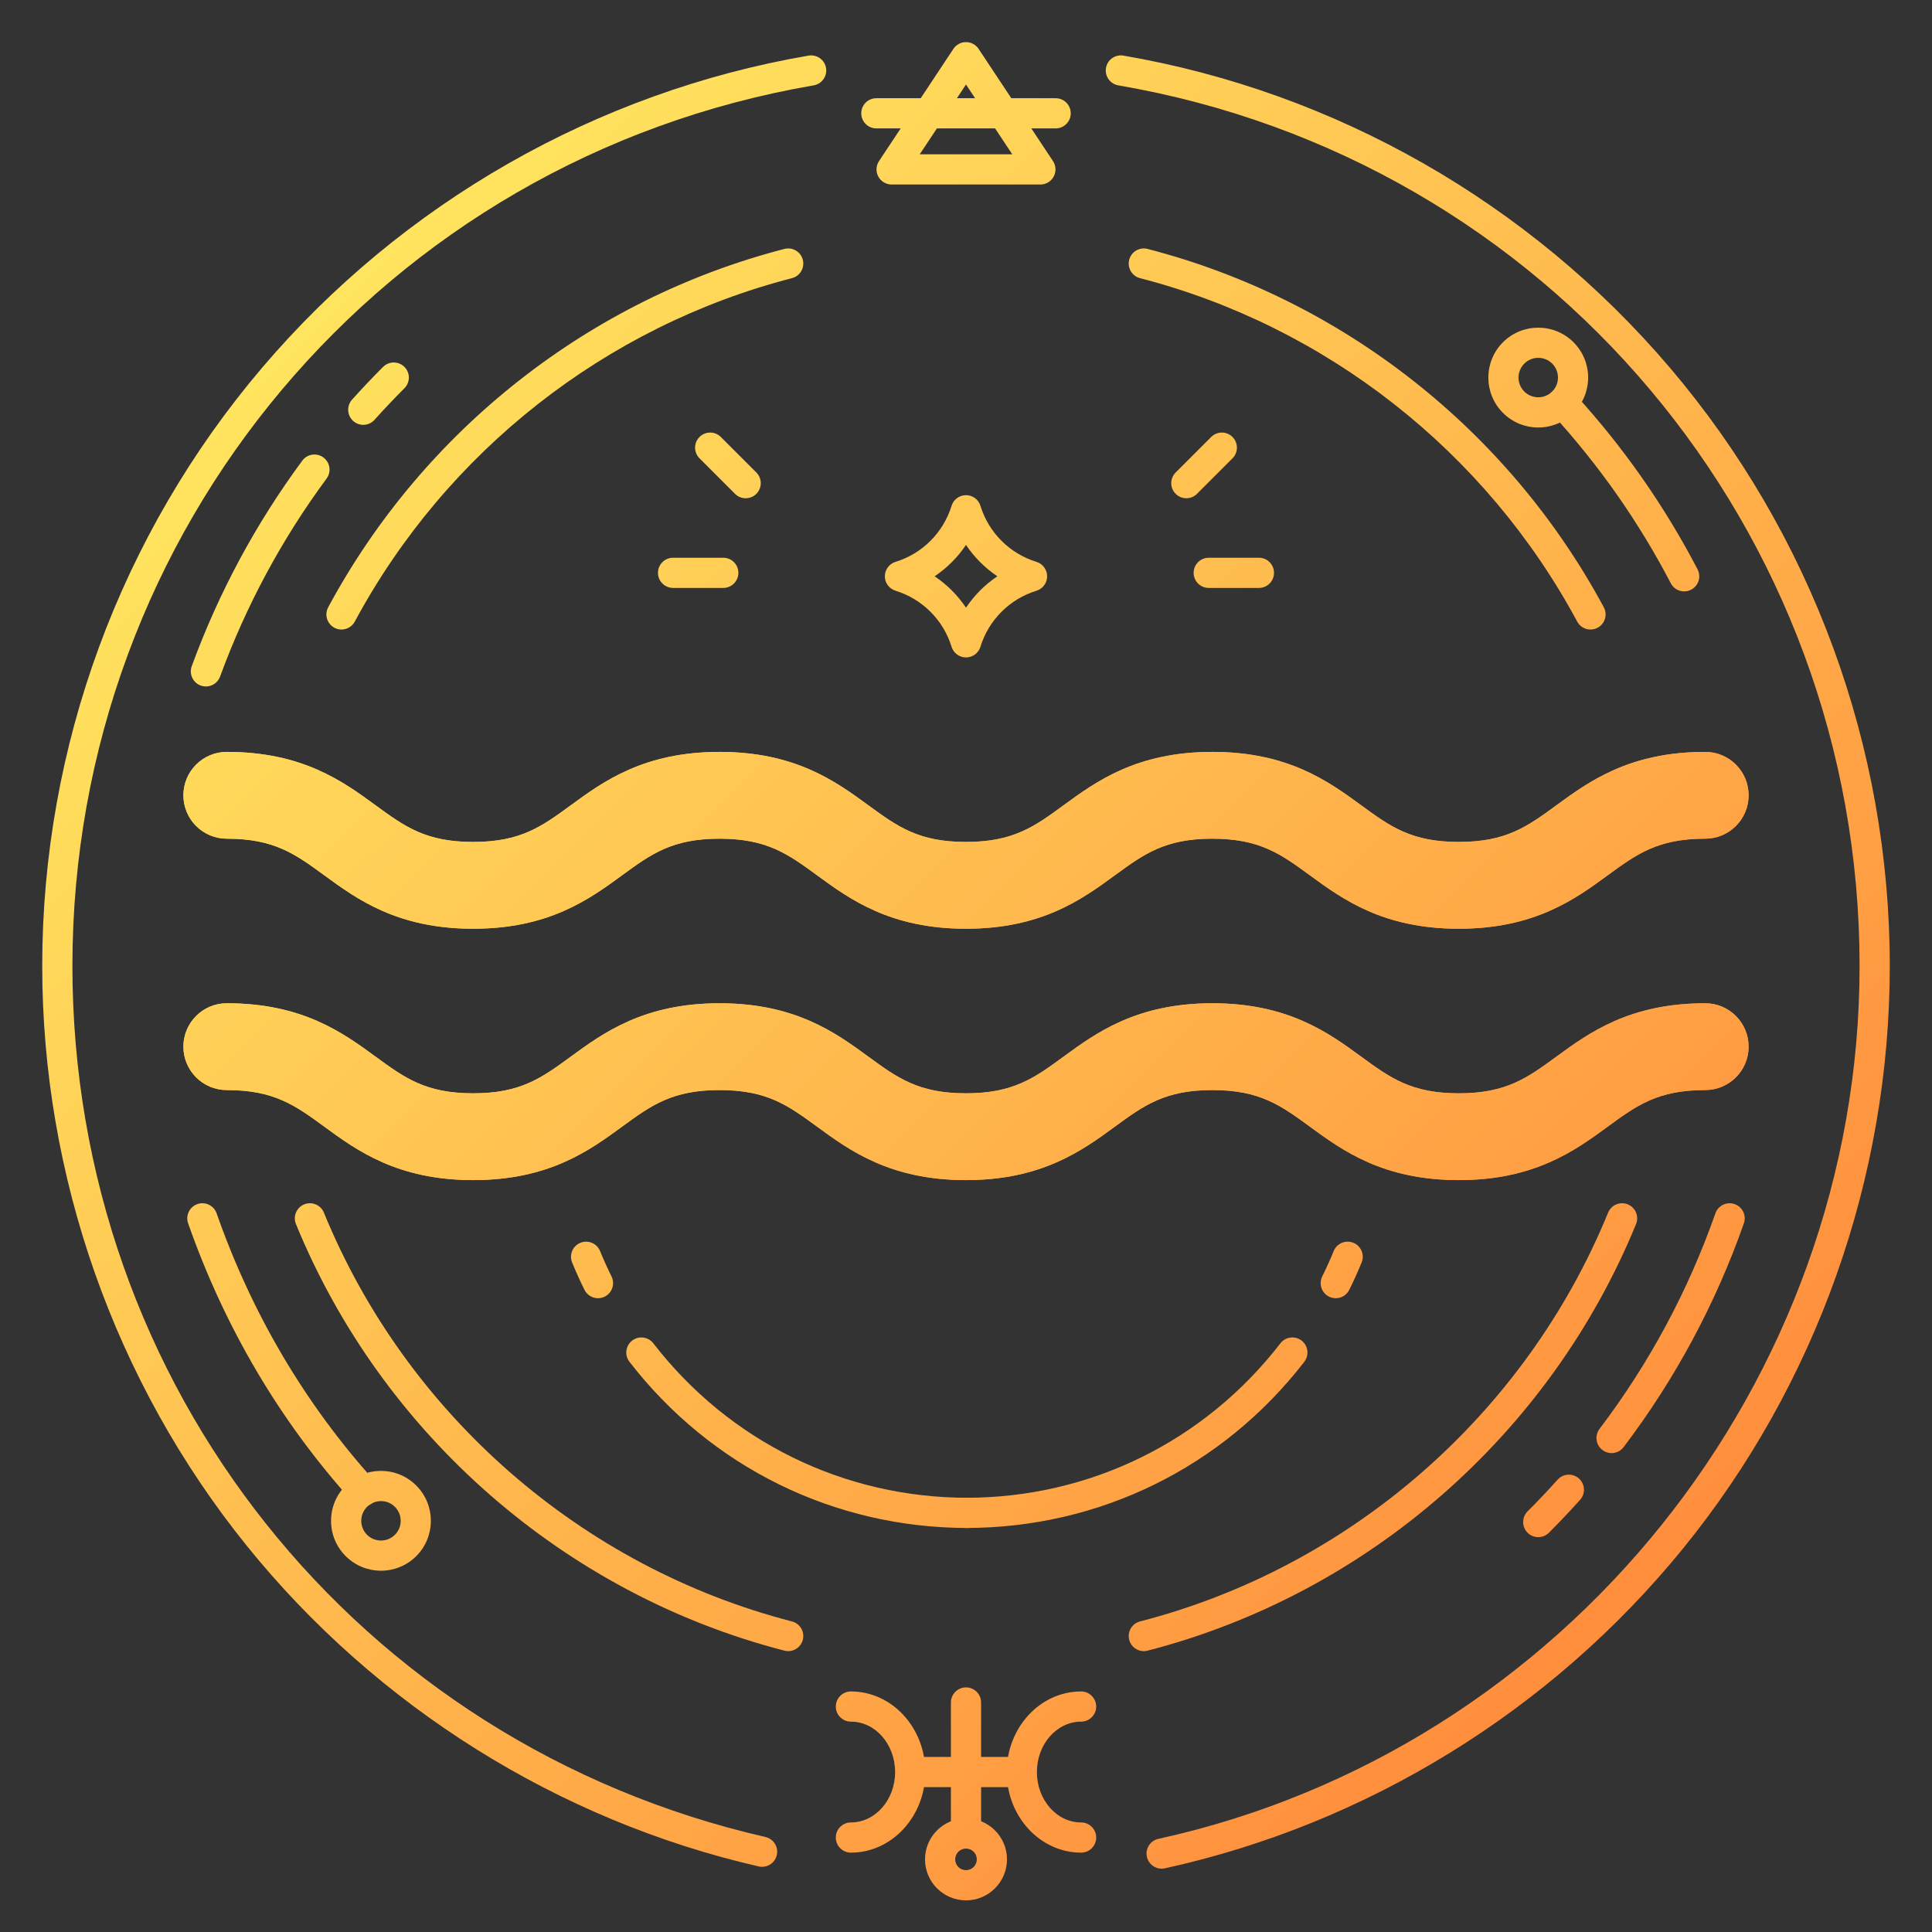 <?xml version="1.0" encoding="UTF-8"?>
<svg xmlns="http://www.w3.org/2000/svg" width="512" height="512" xmlns:xlink="http://www.w3.org/1999/xlink" viewBox="0 0 512 512">
  <rect x="0" y="0" width="512" height="512" fill="#333333" stroke="none"/>
  <defs>
    <linearGradient id="d" x1="-113.028" y1="129.065" x2="378.45" y2="622.108" gradientUnits="userSpaceOnUse">
      <stop offset="0" stop-color="#fff766"/>
      <stop offset="1" stop-color="#ff7c36"/>
    </linearGradient>
    <linearGradient id="e" x1="2.919" y1="13.486" x2="494.397" y2="506.529" xlink:href="#d"/>
    <linearGradient id="f" x1="-31.544" y1="47.839" x2="459.934" y2="540.882" xlink:href="#d"/>
    <linearGradient id="g" x1="18.274" y1="-1.82" x2="509.752" y2="491.223" xlink:href="#d"/>
    <linearGradient id="h" x1="-75.007" y1="91.164" x2="416.471" y2="584.207" xlink:href="#d"/>
    <linearGradient id="i" x1="-81.379" y1="97.515" x2="410.1" y2="590.559" xlink:href="#d"/>
    <linearGradient id="j" x1="25.113" y1="-8.638" x2="516.591" y2="484.406" xlink:href="#d"/>
    <linearGradient id="k" x1="134.54" y1="-117.717" x2="626.018" y2="375.326" xlink:href="#d"/>
    <linearGradient id="l" x1="6.351" y1="10.064" x2="497.829" y2="503.108" xlink:href="#d"/>
    <linearGradient id="m" x1="-32.811" y1="49.102" x2="458.667" y2="542.146" xlink:href="#d"/>
    <linearGradient id="n" x1="-133.71" y1="149.68" x2="357.769" y2="642.724" xlink:href="#d"/>
    <linearGradient id="o" x1="15.167" y1="1.277" x2="506.645" y2="494.32" xlink:href="#d"/>
    <linearGradient id="p" x1="54.275" y1="-37.707" x2="545.753" y2="455.336" xlink:href="#d"/>
    <linearGradient id="q" x1="159.11" y1="-142.21" x2="650.588" y2="350.834" xlink:href="#d"/>
    <linearGradient id="s" x1="162.642" y1="-145.73" x2="654.12" y2="347.313" xlink:href="#d"/>
    <linearGradient id="t" x1="-142.677" y1="158.619" x2="348.801" y2="651.663" xlink:href="#d"/>
    <linearGradient id="w" x1="106.583" y1="-89.849" x2="598.061" y2="403.194" xlink:href="#d"/>
    <linearGradient id="x" x1="96.303" y1="-79.602" x2="587.781" y2="413.442" xlink:href="#d"/>
    <linearGradient id="y" x1="43.289" y1="-26.757" x2="534.767" y2="466.287" xlink:href="#d"/>
    <linearGradient id="z" x1="25.101" y1="-8.627" x2="516.58" y2="484.417" xlink:href="#d"/>
    <linearGradient id="aa" x1="60.243" y1="-43.657" x2="551.721" y2="449.387" xlink:href="#d"/>
    <linearGradient id="ac" x1="-111.98" y1="128.02" x2="379.498" y2="621.063" xlink:href="#d"/>
    <linearGradient id="ad" x1="-84.417" y1="100.544" x2="407.061" y2="593.588" xlink:href="#d"/>
    <linearGradient id="ae" x1="-98.199" y1="114.282" x2="393.28" y2="607.325" xlink:href="#d"/>
    <linearGradient id="af" x1="-97.661" y1="113.746" x2="393.817" y2="606.79" xlink:href="#d"/>
    <linearGradient id="ag" x1="-109.771" y1="125.818" x2="381.707" y2="618.861" xlink:href="#d"/>
    <linearGradient id="ai" x1="116.646" y1="-99.88" x2="608.124" y2="393.163" xlink:href="#d"/>
    <linearGradient id="aj" x1="121.591" y1="-104.81" x2="613.069" y2="388.234" xlink:href="#d"/>
    <linearGradient id="al" x1="31.224" y1="-14.73" x2="522.703" y2="478.313" xlink:href="#d"/>
    <linearGradient id="am" x1="31.224" y1="-14.73" x2="522.703" y2="478.313" xlink:href="#d"/>
    <linearGradient id="an" x1="-2.082" y1="18.471" x2="489.396" y2="511.514" xlink:href="#d"/>
    <linearGradient id="ao" x1="-2.082" y1="18.471" x2="489.396" y2="511.514" xlink:href="#d"/>
    <linearGradient id="aq" x1="48.077" y1="-31.53" x2="539.556" y2="461.514" xlink:href="#d"/>
    <linearGradient id="ar" x1="-27.628" y1="43.935" x2="463.85" y2="536.979" xlink:href="#d"/>
  </defs>
  <g id="c" data-name="CIRCLE LINES">
    <path d="m208.883,437.571c-.331,0-.668-.041-1.003-.128-58.229-15.036-106.623-57.301-129.452-113.058-.837-2.044.143-4.38,2.187-5.218,2.044-.837,4.379.142,5.218,2.187,21.877,53.433,68.25,93.935,124.048,108.343,2.139.553,3.425,2.734,2.873,4.873-.466,1.804-2.09,3.001-3.87,3.001Z" fill="url(#d)" stroke-width="0"/>
    <path d="m303.117,437.571c-1.78,0-3.404-1.197-3.87-3.001-.552-2.139.734-4.32,2.873-4.873,55.798-14.408,102.171-54.91,124.048-108.343.838-2.044,3.174-3.023,5.218-2.187,2.044.838,3.023,3.174,2.187,5.218-22.829,55.757-71.223,98.021-129.452,113.058-.335.087-.672.128-1.003.128Z" fill="url(#e)" stroke-width="0"/>
    <g>
      <path d="m256,404.927c-2.209,0-4-1.791-4-4s1.791-4,4-4c32.843,0,63.214-14.921,83.325-40.937,1.351-1.748,3.862-2.069,5.611-.719,1.748,1.352,2.069,3.863.719,5.611-21.639,27.99-54.316,44.044-89.655,44.044Z" fill="url(#f)" stroke-width="0"/>
      <path d="m353.989,344.042c-.596,0-1.2-.134-1.771-.416-1.98-.979-2.791-3.378-1.812-5.358,1.086-2.196,2.107-4.459,3.035-6.727.837-2.043,3.17-3.022,5.218-2.187,2.044.837,3.023,3.173,2.187,5.218-1,2.441-2.1,4.878-3.27,7.242-.697,1.41-2.114,2.228-3.588,2.228Z" fill="url(#g)" stroke-width="0"/>
    </g>
    <g>
      <path d="m256.465,404.927c-35.339,0-68.017-16.054-89.655-44.044-1.351-1.748-1.029-4.26.719-5.611,1.747-1.35,4.26-1.028,5.611.719,20.111,26.016,50.482,40.937,83.325,40.937,2.209,0,4,1.791,4,4s-1.791,4-4,4Z" fill="url(#h)" stroke-width="0"/>
      <path d="m158.475,344.042c-1.474,0-2.892-.818-3.589-2.229-1.17-2.368-2.27-4.805-3.268-7.241-.837-2.045.143-4.381,2.187-5.218,2.048-.835,4.382.144,5.218,2.187.927,2.264,1.947,4.527,3.035,6.728.979,1.98.167,4.38-1.813,5.358-.57.281-1.174.415-1.77.415Z" fill="url(#i)" stroke-width="0"/>
    </g>
    <path d="m90.496,166.831c-.64,0-1.288-.154-1.892-.479-1.945-1.047-2.674-3.473-1.627-5.418,25.311-47.033,69.377-81.647,120.901-94.968,2.141-.546,4.32.732,4.874,2.872.553,2.139-.733,4.32-2.872,4.874-49.372,12.763-91.602,45.936-115.858,91.013-.723,1.343-2.102,2.105-3.526,2.105Z" fill="url(#j)" stroke-width="0"/>
    <path d="m421.504,166.831c-1.425,0-2.804-.763-3.526-2.105-24.257-45.077-66.486-78.25-115.858-91.013-2.139-.554-3.425-2.735-2.872-4.874.554-2.141,2.737-3.427,4.874-2.872,51.524,13.32,95.591,47.935,120.901,94.968,1.047,1.945.318,4.371-1.627,5.418-.603.324-1.252.479-1.892.479Z" fill="url(#k)" stroke-width="0"/>
    <g>
      <path d="m96.27,112.584c-.952,0-1.907-.338-2.671-1.023-1.644-1.476-1.78-4.004-.305-5.648,2.641-2.942,5.408-5.863,8.227-8.681,1.561-1.562,4.096-1.562,5.656,0,1.562,1.562,1.562,4.095,0,5.656-2.716,2.717-5.384,5.532-7.93,8.368-.79.88-1.882,1.328-2.978,1.328Z" fill="url(#l)" stroke-width="0"/>
      <path d="m54.57,181.924c-.456,0-.92-.078-1.373-.244-2.075-.759-3.143-3.056-2.384-5.13,7.116-19.466,16.975-37.793,29.301-54.474,1.312-1.778,3.817-2.153,5.594-.84,1.777,1.312,2.153,3.817.84,5.594-11.872,16.066-21.366,33.719-28.221,52.466-.593,1.622-2.125,2.628-3.757,2.628Z" fill="url(#m)" stroke-width="0"/>
      <path d="m96.268,399.137c-1.094,0-2.183-.446-2.973-1.322-19.139-21.242-33.754-46.012-43.439-73.62-.731-2.085.365-4.367,2.45-5.099,2.087-.727,4.368.365,5.099,2.45,9.333,26.604,23.408,50.463,41.834,70.913,1.479,1.642,1.347,4.171-.294,5.649-.765.688-1.723,1.028-2.677,1.028Z" fill="url(#n)" stroke-width="0"/>
      <path d="m407.651,407.361c-1.024,0-2.048-.391-2.829-1.172-1.562-1.562-1.562-4.096,0-5.657,2.723-2.722,5.401-5.549,7.963-8.404,1.476-1.645,4.005-1.782,5.648-.307,1.645,1.475,1.782,4.004.307,5.648-2.657,2.963-5.438,5.896-8.262,8.721-.781.78-1.805,1.171-2.828,1.171Z" fill="url(#o)" stroke-width="0"/>
      <path d="m427.078,385.088c-.842,0-1.691-.265-2.414-.812-1.76-1.335-2.105-3.844-.771-5.604,13.165-17.363,23.495-36.582,30.701-57.122.731-2.084,3.013-3.181,5.099-2.45,2.085.731,3.182,3.014,2.45,5.099-7.482,21.326-18.207,41.28-31.875,59.308-.787,1.037-1.981,1.583-3.19,1.583Z" fill="url(#p)" stroke-width="0"/>
      <path d="m446.325,156.724c-1.444,0-2.838-.784-3.551-2.154-8.486-16.304-19.137-31.482-31.657-45.114-1.494-1.627-1.387-4.157.24-5.652,1.628-1.493,4.157-1.386,5.652.24,12.995,14.149,24.051,29.906,32.86,46.833,1.021,1.96.259,4.375-1.701,5.395-.59.308-1.222.453-1.844.453Z" fill="url(#q)" stroke-width="0"/>
    </g>
  </g>
  <g id="r" data-name="PLANETS">
    <path d="m407.651,113.287c-3.533,0-6.855-1.375-9.354-3.874-5.158-5.157-5.158-13.551,0-18.708,5.156-5.158,13.551-5.158,18.707,0,5.157,5.158,5.157,13.55,0,18.708-2.499,2.499-5.821,3.874-9.354,3.874Zm0-18.454c-1.339,0-2.678.509-3.697,1.528-2.038,2.039-2.038,5.356,0,7.396,2.039,2.037,5.355,2.037,7.395,0,2.038-2.039,2.038-5.356,0-7.396-1.019-1.019-2.357-1.528-3.696-1.528Z" fill="url(#s)" stroke-width="0"/>
    <path d="m100.961,416.256c-3.387,0-6.774-1.289-9.353-3.868-2.499-2.498-3.875-5.82-3.875-9.354s1.376-6.855,3.874-9.354h0c2.498-2.499,5.82-3.875,9.354-3.875s6.855,1.376,9.354,3.875c5.157,5.156,5.157,13.549,0,18.707-2.58,2.579-5.968,3.868-9.355,3.868Zm0-18.45c-1.396,0-2.709.544-3.696,1.531t0,0c-.987.987-1.531,2.3-1.531,3.696s.544,2.709,1.531,3.697c2.039,2.037,5.355,2.038,7.395,0s2.038-5.355,0-7.394c-.988-.987-2.301-1.531-3.697-1.531Zm-6.525-1.297h.01-.01Z" fill="url(#t)" stroke-width="0"/>
  </g>
  <g id="v" data-name="STARS">
    <g>
      <g>
        <g>
          <path d="m314.39,132.041c-1.023,0-2.048-.391-2.828-1.172-1.562-1.562-1.562-4.095,0-5.656l9.407-9.407c1.561-1.562,4.096-1.562,5.656,0,1.562,1.562,1.562,4.095,0,5.656l-9.407,9.407c-.78.781-1.805,1.172-2.828,1.172Z" fill="url(#w)" stroke-width="0"/>
          <path d="m333.628,155.806h-13.305c-2.209,0-4-1.791-4-4s1.791-4,4-4h13.305c2.209,0,4,1.791,4,4s-1.791,4-4,4Z" fill="url(#x)" stroke-width="0"/>
        </g>
        <g>
          <path d="m197.61,132.041c-1.023,0-2.048-.391-2.828-1.172l-9.407-9.407c-1.562-1.562-1.562-4.095,0-5.656,1.561-1.562,4.096-1.562,5.656,0l9.407,9.407c1.562,1.562,1.562,4.095,0,5.656-.78.781-1.805,1.172-2.828,1.172Z" fill="url(#y)" stroke-width="0"/>
          <path d="m191.677,155.806h-13.305c-2.209,0-4-1.791-4-4s1.791-4,4-4h13.305c2.209,0,4,1.791,4,4s-1.791,4-4,4Z" fill="url(#z)" stroke-width="0"/>
        </g>
      </g>
      <path d="m256,174.227c-1.755,0-3.306-1.145-3.822-2.821-2.193-7.111-7.748-12.666-14.859-14.859-1.677-.518-2.821-2.067-2.821-3.822s1.145-3.305,2.821-3.822c7.111-2.193,12.666-7.748,14.859-14.86.517-1.677,2.067-2.821,3.822-2.821s3.306,1.145,3.822,2.821c2.193,7.112,7.748,12.667,14.859,14.86,1.677.518,2.821,2.067,2.821,3.822s-1.145,3.305-2.821,3.822c-7.111,2.193-12.666,7.748-14.859,14.859-.517,1.677-2.067,2.821-3.822,2.821Zm-8.31-21.503c3.282,2.204,6.105,5.026,8.31,8.31,2.204-3.283,5.027-6.105,8.31-8.31-3.282-2.204-6.105-5.027-8.31-8.311-2.204,3.283-5.027,6.106-8.31,8.311Z" fill="url(#aa)" stroke-width="0"/>
    </g>
  </g>
  <g id="ab" data-name="BELLOW SYMBOL">
    <g>
      <g>
        <path d="m225.499,490.966c-2.209,0-4-1.791-4-4s1.791-4,4-4c6.459,0,11.713-5.992,11.713-13.357s-5.254-13.357-11.713-13.357c-2.209,0-4-1.791-4-4s1.791-4,4-4c10.87,0,19.713,9.581,19.713,21.357s-8.843,21.357-19.713,21.357Z" fill="url(#ac)" stroke-width="0"/>
        <path d="m286.501,490.966c-10.87,0-19.713-9.581-19.713-21.357s8.843-21.357,19.713-21.357c2.209,0,4,1.791,4,4s-1.791,4-4,4c-6.459,0-11.713,5.992-11.713,13.357s5.254,13.357,11.713,13.357c2.209,0,4,1.791,4,4s-1.791,4-4,4Z" fill="url(#ad)" stroke-width="0"/>
        <path d="m270.045,473.609h-28.09c-2.209,0-4-1.791-4-4s1.791-4,4-4h28.09c2.209,0,4,1.791,4,4s-1.791,4-4,4Z" fill="url(#ae)" stroke-width="0"/>
        <path d="m256,489.891c-2.209,0-4-1.791-4-4v-34.715c0-2.209,1.791-4,4-4s4,1.791,4,4v34.715c0,2.209-1.791,4-4,4Z" fill="url(#af)" stroke-width="0"/>
      </g>
      <path d="m256,503.616c-5.989,0-10.862-4.873-10.862-10.863s4.873-10.862,10.862-10.862,10.862,4.873,10.862,10.862-4.873,10.863-10.862,10.863Zm0-13.726c-1.578,0-2.862,1.284-2.862,2.862s1.284,2.863,2.862,2.863,2.862-1.284,2.862-2.863-1.284-2.862-2.862-2.862Z" fill="url(#ag)" stroke-width="0"/>
    </g>
  </g>
  <g id="ah" data-name="TOP TRIANGLE SYMBOL">
    <path d="m275.717,48.898h-39.434c-1.474,0-2.827-.81-3.524-2.108-.696-1.298-.624-2.874.19-4.102l19.717-29.739c.741-1.118,1.993-1.79,3.334-1.79s2.593.672,3.334,1.79l19.717,29.739c.814,1.228.887,2.804.19,4.102-.697,1.299-2.051,2.108-3.524,2.108Zm-31.982-8h24.531l-12.266-18.5-12.266,18.5Z" fill="url(#ai)" stroke-width="0"/>
    <path d="m279.759,34.027h-47.518c-2.209,0-4-1.791-4-4s1.791-4,4-4h47.518c2.209,0,4,1.791,4,4s-1.791,4-4,4Z" fill="url(#aj)" stroke-width="0"/>
  </g>
  <g id="ak" data-name="ZODIAC SIGN">
    <g>
      <g>
        <path d="m386.594,246.125c-20.081,0-30.814-7.845-39.439-14.147-7.718-5.641-13.295-9.717-25.866-9.717s-18.145,4.075-25.862,9.716c-8.623,6.304-19.355,14.148-39.436,14.148s-30.812-7.845-39.436-14.147c-7.718-5.642-13.293-9.717-25.863-9.717s-18.146,4.075-25.862,9.717c-8.623,6.303-19.355,14.147-39.434,14.147s-30.812-7.845-39.435-14.148c-7.717-5.641-13.293-9.716-25.861-9.716-6.352,0-11.5-5.148-11.5-11.5s5.148-11.5,11.5-11.5c20.078,0,30.811,7.845,39.434,14.147,7.717,5.642,13.293,9.717,25.862,9.717s18.145-4.075,25.861-9.716c8.623-6.304,19.355-14.148,39.435-14.148s30.812,7.845,39.436,14.147c7.718,5.642,13.293,9.717,25.863,9.717s18.146-4.075,25.863-9.717c8.623-6.303,19.355-14.147,39.435-14.147s30.813,7.845,39.438,14.147c7.719,5.641,13.296,9.717,25.868,9.717s18.149-4.076,25.868-9.717c8.624-6.303,19.357-14.147,39.438-14.147,6.352,0,11.5,5.148,11.5,11.5s-5.148,11.5-11.5,11.5c-12.572,0-18.149,4.076-25.868,9.717-8.624,6.303-19.357,14.147-39.438,14.147Z" fill="url(#al)" stroke-width="0"/>
        <path d="m386.594,246.125c-20.081,0-30.814-7.845-39.439-14.147-7.718-5.641-13.295-9.717-25.866-9.717s-18.145,4.075-25.862,9.716c-8.623,6.304-19.355,14.148-39.436,14.148s-30.812-7.845-39.436-14.147c-7.718-5.642-13.293-9.717-25.863-9.717s-18.146,4.075-25.862,9.717c-8.623,6.303-19.355,14.147-39.434,14.147s-30.812-7.845-39.435-14.148c-7.717-5.641-13.293-9.716-25.861-9.716-6.352,0-11.5-5.148-11.5-11.5s5.148-11.5,11.5-11.5c20.078,0,30.811,7.845,39.434,14.147,7.717,5.642,13.293,9.717,25.862,9.717s18.145-4.075,25.861-9.716c8.623-6.304,19.355-14.148,39.435-14.148s30.812,7.845,39.436,14.147c7.718,5.642,13.293,9.717,25.863,9.717s18.146-4.075,25.863-9.717c8.623-6.303,19.355-14.147,39.435-14.147s30.813,7.845,39.438,14.147c7.719,5.641,13.296,9.717,25.868,9.717s18.149-4.076,25.868-9.717c8.624-6.303,19.357-14.147,39.438-14.147,6.352,0,11.5,5.148,11.5,11.5s-5.148,11.5-11.5,11.5c-12.572,0-18.149,4.076-25.868,9.717-8.624,6.303-19.357,14.147-39.438,14.147Z" fill="url(#am)" stroke-width="0"/>
      </g>
      <g>
        <path d="m386.594,312.739c-20.081,0-30.814-7.845-39.439-14.147-7.718-5.641-13.295-9.717-25.866-9.717s-18.145,4.075-25.862,9.716c-8.623,6.304-19.355,14.148-39.436,14.148s-30.812-7.845-39.436-14.147c-7.718-5.642-13.293-9.717-25.863-9.717s-18.146,4.075-25.862,9.717c-8.623,6.303-19.355,14.147-39.434,14.147s-30.812-7.845-39.435-14.148c-7.717-5.641-13.293-9.716-25.861-9.716-6.352,0-11.5-5.148-11.5-11.5s5.148-11.5,11.5-11.5c20.078,0,30.811,7.845,39.434,14.147,7.717,5.642,13.293,9.717,25.862,9.717s18.145-4.075,25.861-9.716c8.623-6.304,19.355-14.148,39.435-14.148s30.812,7.845,39.436,14.147c7.718,5.642,13.293,9.717,25.863,9.717s18.146-4.075,25.863-9.717c8.623-6.303,19.355-14.147,39.435-14.147s30.813,7.845,39.438,14.147c7.719,5.641,13.296,9.717,25.868,9.717s18.149-4.076,25.868-9.717c8.624-6.303,19.357-14.147,39.438-14.147,6.352,0,11.5,5.148,11.5,11.5s-5.148,11.5-11.5,11.5c-12.572,0-18.149,4.076-25.868,9.717-8.624,6.303-19.357,14.147-39.438,14.147Z" fill="url(#an)" stroke-width="0"/>
        <path d="m386.594,312.739c-20.081,0-30.814-7.845-39.439-14.147-7.718-5.641-13.295-9.717-25.866-9.717s-18.145,4.075-25.862,9.716c-8.623,6.304-19.355,14.148-39.436,14.148s-30.812-7.845-39.436-14.147c-7.718-5.642-13.293-9.717-25.863-9.717s-18.146,4.075-25.862,9.717c-8.623,6.303-19.355,14.147-39.434,14.147s-30.812-7.845-39.435-14.148c-7.717-5.641-13.293-9.716-25.861-9.716-6.352,0-11.5-5.148-11.5-11.5s5.148-11.5,11.5-11.5c20.078,0,30.811,7.845,39.434,14.147,7.717,5.642,13.293,9.717,25.862,9.717s18.145-4.075,25.861-9.716c8.623-6.304,19.355-14.148,39.435-14.148s30.812,7.845,39.436,14.147c7.718,5.642,13.293,9.717,25.863,9.717s18.146-4.075,25.863-9.717c8.623-6.303,19.355-14.147,39.435-14.147s30.813,7.845,39.438,14.147c7.719,5.641,13.296,9.717,25.868,9.717s18.149-4.076,25.868-9.717c8.624-6.303,19.357-14.147,39.438-14.147,6.352,0,11.5,5.148,11.5,11.5s-5.148,11.5-11.5,11.5c-12.572,0-18.149,4.076-25.868,9.717-8.624,6.303-19.357,14.147-39.438,14.147Z" fill="url(#ao)" stroke-width="0"/>
      </g>
    </g>
  </g>
  <g id="ap" data-name="OUTER CIRCLE">
    <path d="m307.842,495.219c-1.838,0-3.493-1.274-3.903-3.144-.474-2.158.893-4.291,3.05-4.765,107.672-23.624,185.821-120.904,185.821-231.311,0-115.693-82.617-213.844-196.446-233.378-2.177-.374-3.64-2.441-3.266-4.619.373-2.178,2.437-3.638,4.619-3.266,56.207,9.646,107.631,39.01,144.798,82.683,37.592,44.172,58.295,100.489,58.295,158.58,0,56.14-19.479,110.988-54.85,154.442-34.87,42.839-83.615,72.913-137.257,84.683-.289.063-.577.094-.861.094Z" fill="url(#aq)" stroke-width="0"/>
    <path d="m201.966,494.728c-.296,0-.597-.033-.897-.103-53.114-12.178-101.314-42.379-135.723-85.04-34.923-43.3-54.155-97.844-54.155-153.585,0-58.091,20.703-114.408,58.295-158.58C106.652,53.747,158.076,24.383,214.283,14.737c2.184-.371,4.246,1.088,4.619,3.266.374,2.178-1.089,4.245-3.266,4.619C101.808,42.156,19.19,140.307,19.19,256c0,111.113,75.526,206.033,183.665,230.828,2.153.493,3.499,2.639,3.005,4.792-.425,1.853-2.072,3.107-3.895,3.107Z" fill="url(#ar)" stroke-width="0"/>
  </g>
</svg>